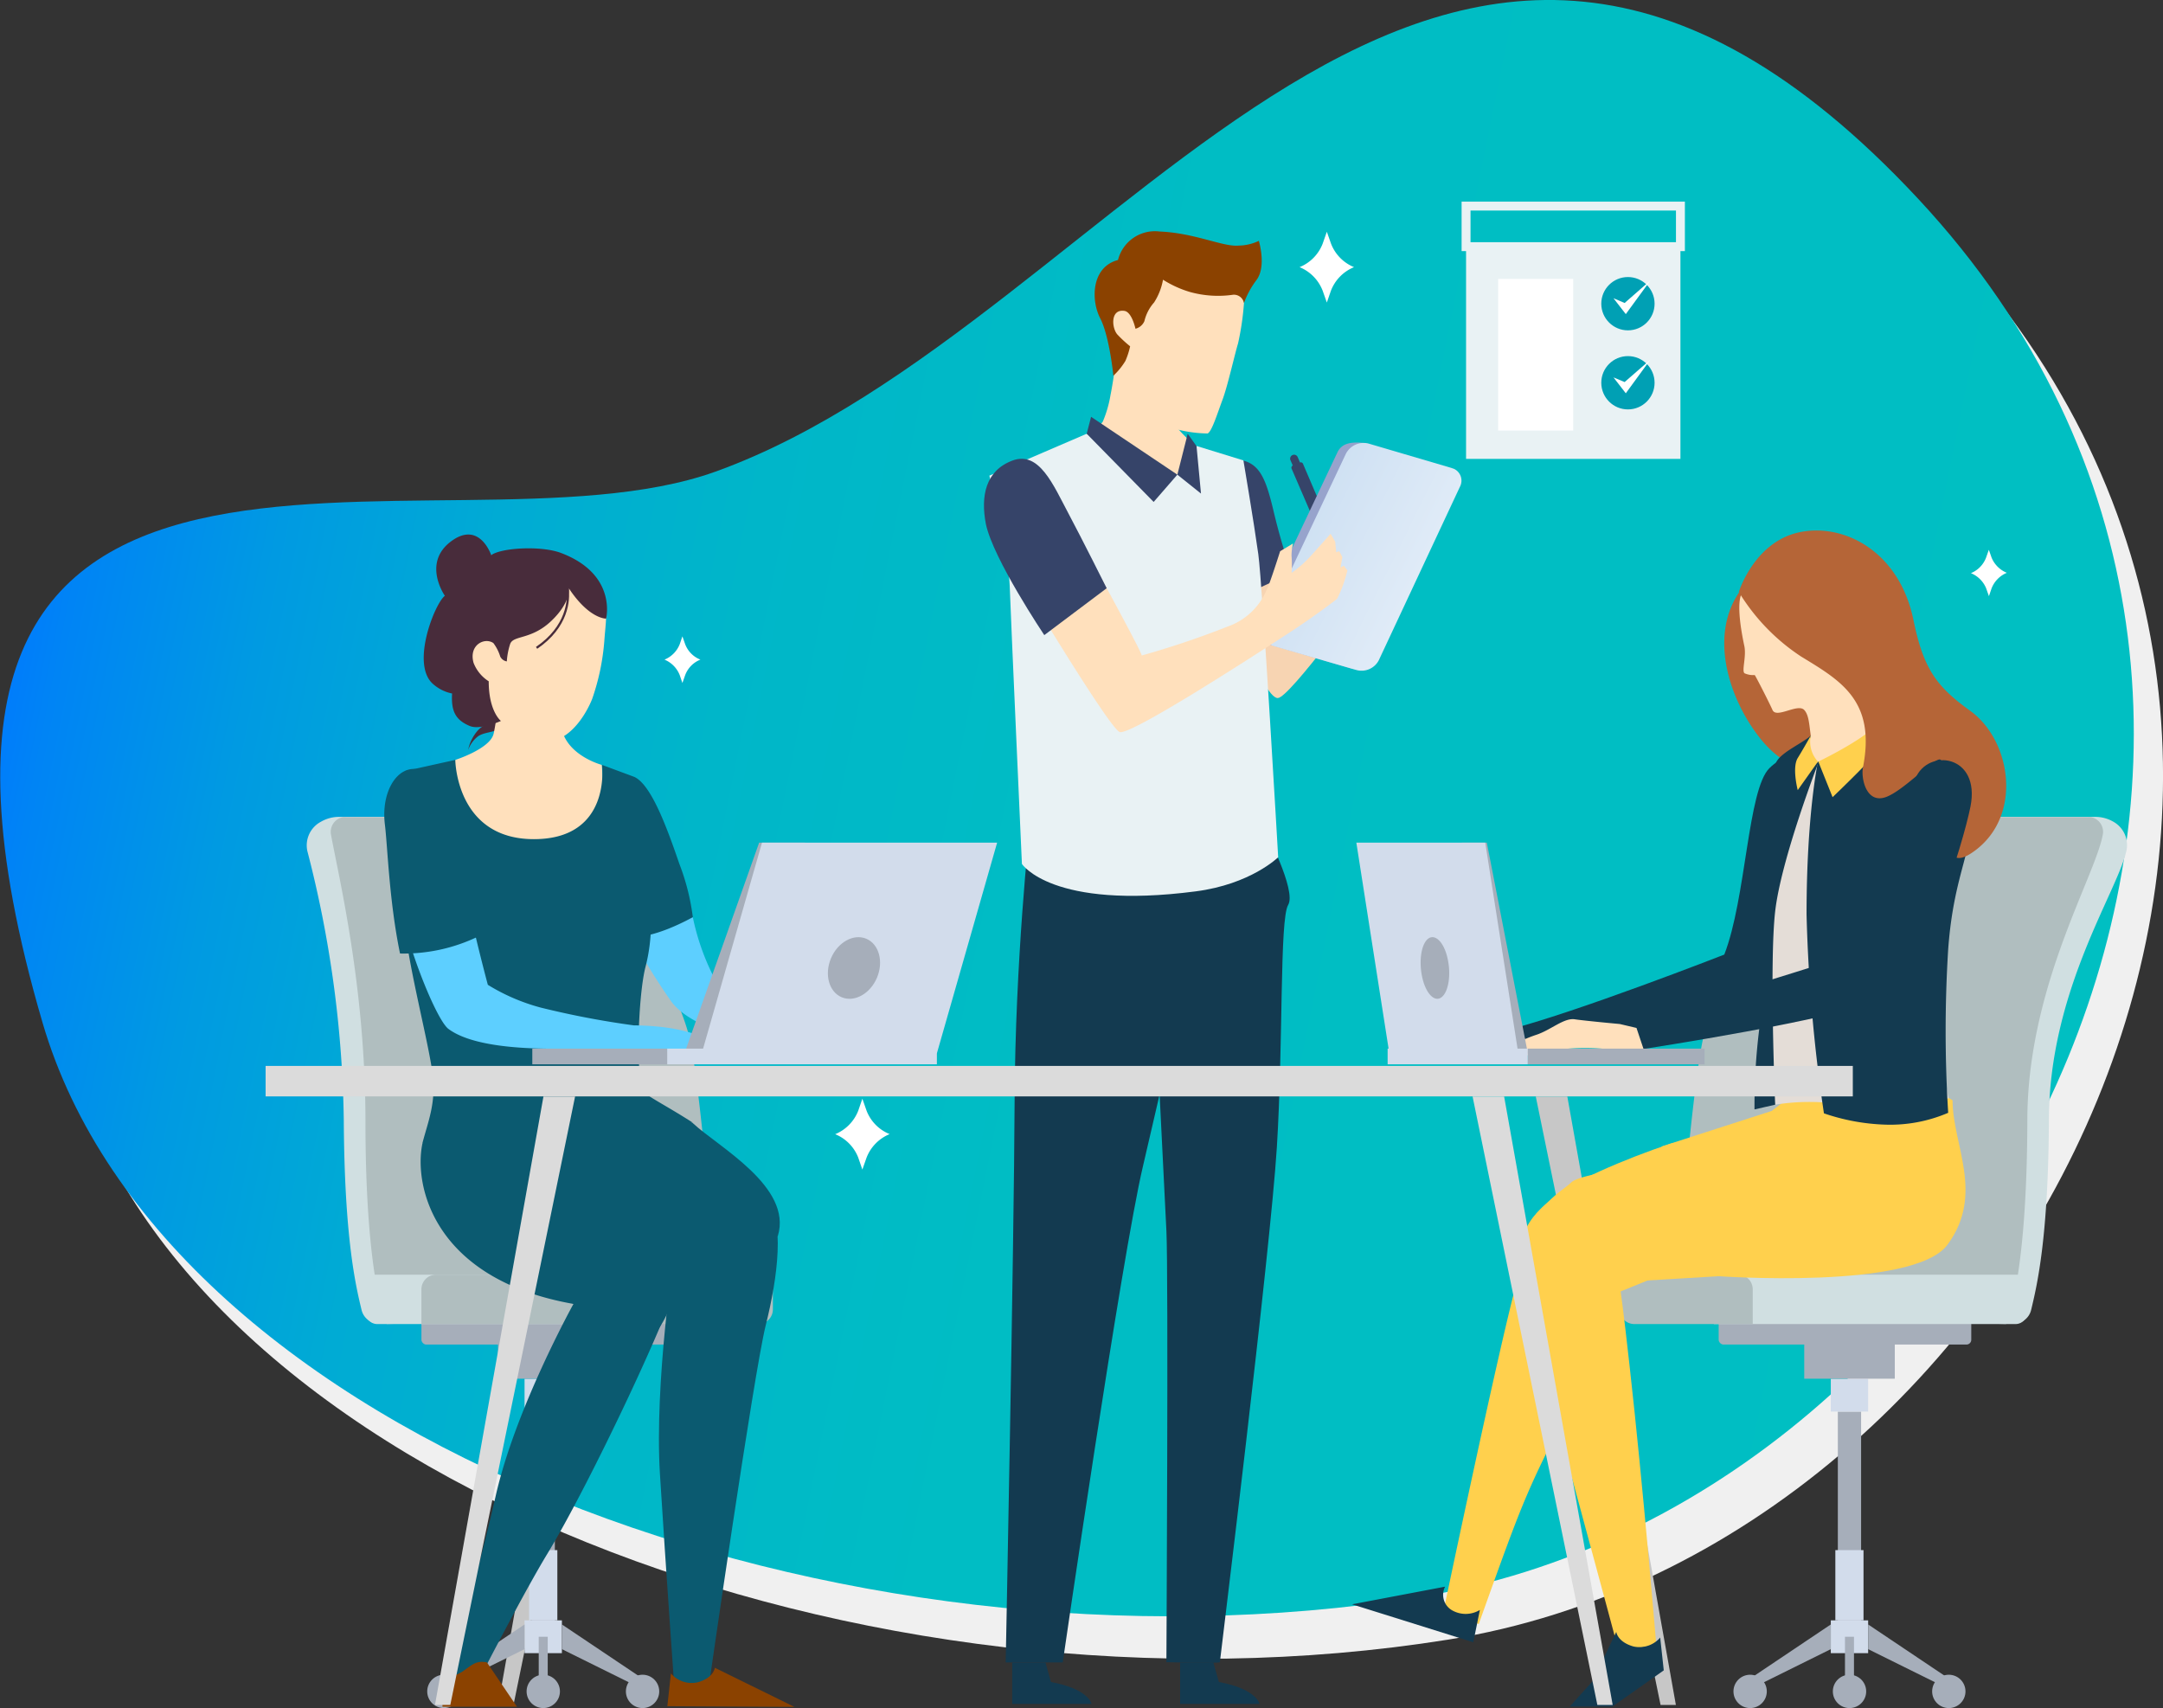 <svg id="OBJECTS" xmlns="http://www.w3.org/2000/svg" xmlns:xlink="http://www.w3.org/1999/xlink" viewBox="0 0 242.67 191.63"><rect x="0" y="0" width="242.67" height="191.63" fill="#333333" stroke="none"/><defs><style>.cls-1{fill:#f0f0f0;}.cls-2{fill:url(#linear-gradient);}.cls-3{fill:#fff;}.cls-4{fill:#c7c7c7;}.cls-5{fill:#482c3b;}.cls-6{fill:#a6aeba;}.cls-7{fill:#d2dceb;}.cls-8{fill:#d0dfe1;}.cls-9{fill:#b0bebf;}.cls-10{fill:#ffe0bc;}.cls-11{fill:#0b5a70;}.cls-12{fill:#5dcfff;}.cls-13{fill:#8b4200;}.cls-14,.cls-22,.cls-26{fill:none;stroke-miterlimit:10;}.cls-14{stroke:#482c3b;}.cls-14,.cls-22{stroke-width:0.25px;}.cls-15{fill:#133a50;}.cls-16{fill:#f7d4b2;}.cls-17{fill:#ffd04d;}.cls-18{fill:#b56537;}.cls-19{fill:#e4ddd7;}.cls-20{fill:#364469;}.cls-21{fill:#e9f2f4;}.cls-22{stroke:#aebfde;}.cls-23{fill:#97a3cc;}.cls-24{fill:url(#linear-gradient-2);}.cls-25{fill:#dbdbdb;}.cls-26{stroke:#e9f2f4;}.cls-27{fill:#00a0b4;}</style><linearGradient id="linear-gradient" x1="-831.31" y1="1079.19" x2="-586.25" y2="1079.19" gradientTransform="matrix(-0.95, -0.19, -0.19, 0.94, -346.58, -1068.9)" gradientUnits="userSpaceOnUse"><stop offset="0" stop-color="#00bfc2"/><stop offset="0.49" stop-color="#00bdc4"/><stop offset="0.67" stop-color="#00b6c9"/><stop offset="0.79" stop-color="#00abd4"/><stop offset="0.89" stop-color="#009ae2"/><stop offset="0.98" stop-color="#0084f5"/><stop offset="1" stop-color="#007dfb"/></linearGradient><linearGradient id="linear-gradient-2" x1="-694.77" y1="822.65" x2="-670.47" y2="822.4" gradientTransform="matrix(-0.92, -0.32, -0.45, 0.93, -101.65, -916.76)" gradientUnits="userSpaceOnUse"><stop offset="0" stop-color="#eef4fb"/><stop offset="0.31" stop-color="#e3edf8"/><stop offset="1" stop-color="#cfe1f3"/></linearGradient></defs><title>details-2-office-team-work</title><path class="cls-1" d="M83.55,57.68c46-16.55,80.67-88.82,134.93-30.61s9.24,146.44-56,156.87S21.59,165.94,8,119.53C-15.17,40.22,52.68,68.79,83.55,57.68Z" transform="translate(0 0)"/><path class="cls-2" d="M80.27,52.91c46-16.56,80.67-88.83,134.93-30.61s9.24,146.43-56,156.87-140.85-18-154.42-64.42C-18.45,35.44,49.39,64,80.27,52.91Z" transform="translate(0 0)"/><path class="cls-3" d="M149.32,27.31,148.86,26l-.47,1.34a4.65,4.65,0,0,1-2.59,2.63h0a4.67,4.67,0,0,1,2.59,2.64l.47,1.33.46-1.33a4.67,4.67,0,0,1,2.59-2.64h0A4.65,4.65,0,0,1,149.32,27.31Z" transform="translate(0 0)"/><path class="cls-3" d="M97.22,124.6l-.47-1.34-.46,1.34a4.7,4.7,0,0,1-2.59,2.64h0a4.65,4.65,0,0,1,2.59,2.63l.46,1.34.47-1.34a4.67,4.67,0,0,1,2.59-2.64h0A4.62,4.62,0,0,1,97.22,124.6Z" transform="translate(0 0)"/><path class="cls-3" d="M223.44,62.56l-.31-.88-.31.88a3.06,3.06,0,0,1-1.7,1.74h0A3.11,3.11,0,0,1,222.83,66l.31.88.3-.88a3.11,3.11,0,0,1,1.71-1.74h0A3.11,3.11,0,0,1,223.44,62.56Z" transform="translate(0 0)"/><path class="cls-3" d="M76.87,72.27l-.31-.88-.3.88A3.11,3.11,0,0,1,74.55,74h0a3.11,3.11,0,0,1,1.71,1.74l.3.88.31-.88A3,3,0,0,1,78.58,74h0A3,3,0,0,1,76.87,72.27Z" transform="translate(0 0)"/><polygon class="cls-4" points="55.89 191.27 57.61 191.27 71.61 123.01 68.06 123.01 55.89 191.27"/><polygon class="cls-4" points="188.02 191.27 186.3 191.27 172.3 123.01 175.84 123.01 188.02 191.27"/><path class="cls-5" d="M53.63,81.92a4.78,4.78,0,0,0-1.11,2.21,3.44,3.44,0,0,1,1.14-1.55c.71-.45,1.65-.39,2.36-.83a3.77,3.77,0,0,0,1.3-1.9,5.33,5.33,0,0,1-1.81,1.06A3.58,3.58,0,0,0,53.63,81.92Z" transform="translate(0 0)"/><rect class="cls-6" x="59.64" y="158.36" width="2.61" height="25.26"/><rect class="cls-7" x="58.85" y="154.68" width="4.19" height="3.68"/><rect class="cls-7" x="59.36" y="173.9" width="3.17" height="7.88"/><rect class="cls-7" x="58.85" y="181.78" width="4.19" height="3.68"/><rect class="cls-6" x="55.87" y="147.71" width="10.16" height="6.96"/><rect class="cls-6" x="47.28" y="145.63" width="28.34" height="5.21" rx="0.54"/><polygon class="cls-6" points="50.85 188.97 58.85 185.01 58.85 182.24 49.8 188.31 50.85 188.97"/><circle class="cls-6" cx="49.8" cy="189.75" r="1.87"/><circle class="cls-6" cx="60.95" cy="189.75" r="1.87"/><polygon class="cls-6" points="71.04 188.97 63.04 185.01 63.04 182.24 72.09 188.31 71.04 188.97"/><circle class="cls-6" cx="72.09" cy="189.75" r="1.87"/><rect class="cls-6" x="60.44" y="183.62" width="1.01" height="6.11"/><path class="cls-8" d="M42.57,148.49a2,2,0,0,1-2-1.51c-.68-2.82-1.92-8.1-2-21.27a126.53,126.53,0,0,0-4.09-30.24A3,3,0,0,1,36,92.19h0a4.05,4.05,0,0,1,2-.55H63.26S73.65,110.22,75,116.58s3.26,30.79,3.26,30.79Z" transform="translate(0 0)"/><path class="cls-9" d="M43.39,148.54S41,143.91,41,125.71c0-15-3-27.33-3.87-32.1a1.68,1.68,0,0,1,1.36-1.94,1.45,1.45,0,0,1,.3,0H65.64S76,110.21,77.39,116.58s3.26,30.79,3.26,30.79Z" transform="translate(0 0)"/><path class="cls-8" d="M67.9,148.54H42.32a1.31,1.31,0,0,1-1.3-1.31h0V143H67.9v5.54Z" transform="translate(0 0)"/><path class="cls-9" d="M85.07,148.54H47.28v-3.9A1.64,1.64,0,0,1,48.92,143H85.07a1.64,1.64,0,0,1,1.64,1.64h0v2.26a1.64,1.64,0,0,1-1.64,1.64Z" transform="translate(0 0)"/><path class="cls-10" d="M51.08,85.25S55,84,55.38,82.31c.32-1.38.83-5.67.83-5.67H63a30.65,30.65,0,0,0,0,5.07c.65,3.09,4.52,4.1,4.52,4.1l.55,9.65-10,8.41-9.69-9.73Z" transform="translate(0 0)"/><path id="_Path_" data-name=" Path " class="cls-10" d="M66.66,66.13c1.72,2.29,1.37,2.61,1.14,5.77a25.77,25.77,0,0,1-1.36,6.5c-.46,1.19-2.89,6.31-7.21,4.44a13.31,13.31,0,0,1-5.88-5.33,17,17,0,0,1-.92-5.74c0-2.1-.06-4.82,0-6.39C52.72,59.85,63.52,61.94,66.66,66.13Z" transform="translate(0 0)"/><path class="cls-11" d="M77.91,131.12c3.72-.81,5.79.39,8,3.06s1.34,9.14,0,14.49-6.46,41-6.46,41H75.68s-1-14-1.64-24.29,1.62-24.93,1.62-24.93l-14.47-9.3S74.57,131.84,77.91,131.12Z" transform="translate(0 0)"/><path class="cls-11" d="M77.73,126c2.84,2.66,11.2,7.13,9.54,12.65l-11.2,4.75s-11.38-4.13-14.88-12.24L57.71,123l7.5-3Z" transform="translate(0 0)"/><path class="cls-11" d="M69.55,133.08c2.06,1.49,7.63,3.94,6.52,10.27-.57,3.23-9.68,22.74-14.65,30.94-2.54,4.18-7.05,12.92-7.05,12.92l-4.24,1s3.27-10.62,5.49-20.42,8.72-21.51,8.72-21.51A67.22,67.22,0,0,0,56,141.5c-3.56-1.56-5.48-2.2-.13-7.32S65.54,130.18,69.55,133.08Z" transform="translate(0 0)"/><path class="cls-12" d="M77.73,102.91a26.78,26.78,0,0,0,2.2,6.4c.89,1.55,19.26,8.32,19.26,8.32H88.46s-10.21-1.34-13.13-5.25a71.67,71.67,0,0,1-5.61-9.47Z" transform="translate(0 0)"/><path class="cls-11" d="M71.15,87.15c1.9.85,3.66,5.65,5.06,9.74a25.57,25.57,0,0,1,1.52,6s-4.91,2.81-7.51,2.1c0,0-2.47-8.88-.77-13.37Z" transform="translate(0 0)"/><path class="cls-11" d="M61.68,126.27c5.35-.21,10.7-.34,16.05-.32-2.6-1.68-4.9-2.86-5.4-3.36-1.11-1.11-.73-11,.09-14.12s.77-6.66.17-8.25-1.44-13.07-1.44-13.07l-3.61-1.34s1.11,8.33-7.64,8.33-8.82-8.89-8.82-8.89l-5.6,1.24s-.42,10.84-.21,15.76,2.55,13.43,3.22,17.9c.52,3.46-.45,5.59-1.11,8.14A35.69,35.69,0,0,1,61.68,126.27Z" transform="translate(0 0)"/><path class="cls-13" d="M54.63,186.5c-1.2-.24-1.63.24-2.71,1a4.51,4.51,0,0,1-2.28.72v3.25H58Z" transform="translate(0 0)"/><path class="cls-13" d="M80.2,187.1s-.12,1.13-1.93,1.63a3.05,3.05,0,0,1-3-1l-.4,3.68,14.26.08Z" transform="translate(0 0)"/><path class="cls-12" d="M80.45,116.79c-1.6-.19-3.14-1.69-9.34-1.76a97.75,97.75,0,0,1-10.47-2,22.17,22.17,0,0,1-5.91-2.55S52.45,102,51.59,96.59c-2.52-.28-5-.6-7.54-1-.08,6.71,4.67,18.64,6.25,19.83,3.08,2.32,10.33,2.2,12.06,2.24,4,.07,21.2.53,21.2.53S84.88,117.32,80.45,116.79Z" transform="translate(0 0)"/><path class="cls-11" d="M53.61,105.08s-2.29-13.41-3-14.82c-3.42-7.3-8.12-3.41-7.43,2.23.3,2.4.48,8.61,1.7,14.48A19.18,19.18,0,0,0,53.61,105.08Z" transform="translate(0 0)"/><polygon class="cls-6" points="76.79 118.17 83.55 118.17 90.31 94.53 85.17 94.53 76.79 118.17"/><polygon class="cls-7" points="78.73 118.17 105.11 118.17 111.87 94.53 85.49 94.53 78.73 118.17"/><rect class="cls-7" x="74.85" y="117.64" width="30.26" height="1.76"/><rect class="cls-6" x="59.72" y="117.64" width="15.13" height="1.76"/><ellipse class="cls-6" cx="95.81" cy="108.59" rx="3.56" ry="2.8" transform="translate(-41.48 154.67) rotate(-67.13)"/><path class="cls-11" d="M47.39,128.29c-1,4.8,1.36,15.27,17,18l8.9,3.6a11.75,11.75,0,0,0,2.43-9.48c-1.12-5.5-7.36-7.59-11.48-14.24,0,0-6.46-2.7-10.61-1.26A18.31,18.31,0,0,0,47.39,128.29Z" transform="translate(0 0)"/><path class="cls-5" d="M68,69.4s-1.88.07-4.18-3.4c0,0,.25,1.57-2,3.69s-4.25,1.55-4.59,2.57a8,8,0,0,0-.37,1.94,1,1,0,0,1-.74-.55,4.9,4.9,0,0,0-.77-1.51c-1-.68-2.78.23-2.22,2.22a4.27,4.27,0,0,0,1.7,2.07c0,3.4,1.37,4.45,1.37,4.45s-2.3,1.05-3.48.57c-1.68-.69-2.11-1.75-2-3.65a4.57,4.57,0,0,1-2.25-1.17c-2.35-2.33.36-9,1.44-9.79,0,0-2.56-3.64.66-6.08s4.54,1.52,4.54,1.52c1.09-.82,5.55-1.1,7.82-.25C69.27,64.42,68,69.4,68,69.4Z" transform="translate(0 0)"/><path class="cls-14" d="M63.67,66c.2,1.3,0,4.32-3.47,6.68" transform="translate(0 0)"/><rect class="cls-6" x="206.19" y="158.36" width="2.61" height="25.26"/><rect class="cls-7" x="205.4" y="154.68" width="4.19" height="3.68"/><rect class="cls-7" x="205.91" y="173.9" width="3.16" height="7.88"/><rect class="cls-7" x="205.4" y="181.78" width="4.19" height="3.68"/><rect class="cls-6" x="202.42" y="147.71" width="10.16" height="6.96"/><rect class="cls-6" x="192.82" y="145.63" width="28.34" height="5.21" rx="0.54"/><polygon class="cls-6" points="217.59 188.97 209.59 185.01 209.59 182.24 218.64 188.31 217.59 188.97"/><circle class="cls-6" cx="218.64" cy="189.75" r="1.87"/><circle class="cls-6" cx="207.5" cy="189.75" r="1.87"/><polygon class="cls-6" points="197.4 188.97 205.4 185.01 205.4 182.24 196.35 188.31 197.4 188.97"/><circle class="cls-6" cx="196.35" cy="189.75" r="1.87"/><rect class="cls-6" x="206.99" y="183.62" width="1.01" height="6.11"/><path class="cls-8" d="M225.87,148.49a2,2,0,0,0,2-1.51c.68-2.82,1.93-8.1,2-21.27,0-14.53,7.64-25.59,8.69-30.24a3,3,0,0,0-1.45-3.28h0a4.05,4.05,0,0,0-2-.55H205.18s-10.38,18.58-11.75,24.94-3.26,30.79-3.26,30.79Z" transform="translate(0 0)"/><path class="cls-9" d="M225.05,148.54s2.36-4.63,2.4-22.83c0-15,7.61-27.33,8.47-32.1a1.67,1.67,0,0,0-1.35-1.94,1.55,1.55,0,0,0-.31,0H202.8s-10.38,18.57-11.75,24.94-3.26,30.79-3.26,30.79Z" transform="translate(0 0)"/><path class="cls-8" d="M192.28,143h35.15v4.23a1.31,1.31,0,0,1-1.31,1.31H192.28V143Z" transform="translate(0 0)"/><path class="cls-9" d="M183.38,143H195a1.63,1.63,0,0,1,1.64,1.64h0v3.9h-13.3a1.65,1.65,0,0,1-1.63-1.64v-2.26A1.64,1.64,0,0,1,183.38,143Z" transform="translate(0 0)"/><path class="cls-15" d="M198.51,86.18c-2.44,2.42-2.6,14.59-5.06,20.91,0,0-16.78,6.56-24.42,8.48l2.65,2.8s22.73-5.46,25.61-7.38c4.41-2.93,7-14.79,7.39-20.72S201.05,83.65,198.51,86.18Z" transform="translate(0 0)"/><path class="cls-16" d="M170.89,116l-1.86-.44s-3.84-.35-5.07-.52-2.7,1.23-4.37,1.75a15.86,15.86,0,0,0-3.3,1.57h1.34l2.73.45,2.47-.45a23.77,23.77,0,0,1,4.62,0,19.94,19.94,0,0,0,4.23,0Z" transform="translate(0 0)"/><path class="cls-17" d="M187.49,128.28c-5.2,1.72-11.59,4.49-13.46,6.23s-5.55,4.21-2.58,13.76c1.9,6.11,10.17,37,10.17,37l4.2-.74s-1.49-17.93-3-31.34c-.72-6.5-1-8.31-1-8.31l5.62-2.29c7.14-2.93,4.69-15.18,4.69-15.18Z" transform="translate(0 0)"/><path class="cls-17" d="M176.29,132.64c-1.87,1.74-3.19,1.16-6,10.77C168.5,149.54,162,180.5,162,180.5l3.9,1.7c5.29-14.8,5.28-14.78,11.45-26.79a53.53,53.53,0,0,0,4.25-11.57l11.41-.68c7.13-2.93,4.68-13.34,4.68-13.34S178.16,130.9,176.29,132.64Z" transform="translate(0 0)"/><path class="cls-17" d="M219.06,123.44c0,5,3.62,10.52-.57,16.2-3.8,5.14-26,3.51-26,3.51s3.13-5.42.16-9.52c-1.9-2.62-6.28-5-6.28-5l12.4-4,10-7.74Z" transform="translate(0 0)"/><path class="cls-18" d="M206.62,85.08c-.67,2.28-5.43,2.23-8.94-2s-6.06-11.51-2.56-16.63,8.2,4.8,9.79,10.08A36.88,36.88,0,0,1,206.62,85.08Z" transform="translate(0 0)"/><path class="cls-10" d="M195.55,66.34c-.94,1.12,0,5.38.12,6,.32,1.22-.3,2.91.05,3.19a2.36,2.36,0,0,0,1.14.2c.06,0,1.71,3.25,2,3.92.44,1,2.84-.78,3.56,0,.52.56.55,1.59.73,2.86l-1.4,5.66L213.18,86A57.94,57.94,0,0,1,209,78.73c-.85-2.27.22-4.75-.07-7.8s-1.64-7-6-7.38A8.53,8.53,0,0,0,195.55,66.34Z" transform="translate(0 0)"/><path class="cls-19" d="M199.16,123.93a23.94,23.94,0,0,1,7.65,0c4.76.64,11.8-.7,11.8-.7s-2.89-14.88-2.71-21.63.71-14,.71-14L204,85.44s-3.07,1.1-4.8,6S197.7,117.74,199.16,123.93Z" transform="translate(0 0)"/><path class="cls-15" d="M203.16,82.51c-.94.93-4,2.13-4,3.46s-2.4,12.79-2.27,15.19,1,11.51.48,14.3a69.56,69.56,0,0,0-.53,9l2.32-.53s-.67-15.84,0-21.7S204,85.58,204,85.58l-1.56-.53Z" transform="translate(0 0)"/><path class="cls-15" d="M207.76,85.57l-3.8-.13s-1.28,5.86-1.28,17.15a181.21,181.21,0,0,0,1.95,22.31,23.44,23.44,0,0,0,6.94,1.27,16.5,16.5,0,0,0,7-1.33,147.83,147.83,0,0,1,0-18.35c.67-9.06,3.09-11.12,2.62-17-.77-9.84-9.68-6.4-9.68-6.4Z" transform="translate(0 0)"/><path class="cls-17" d="M204,85.44s6.13-2.93,7.06-4.8a6.22,6.22,0,0,1,.54,2.4c-.14.8-6,6.39-6,6.39Z" transform="translate(0 0)"/><path class="cls-18" d="M209,86.14c1.5-7.56-2.52-9.79-6.92-12.48a22.83,22.83,0,0,1-7-7.25s1.7-5.53,6.67-6.67,11.31,2,12.92,9.8c1.13,5.55,2.62,7.5,6.38,10.21,4.54,3.27,5.9,11.6.6,15.62-4.9,3.71-2.06-5.11-3.88-10.06-.31-.84-4.12,3.42-6.25,4.13S208.79,87.36,209,86.14Z" transform="translate(0 0)"/><path class="cls-17" d="M203.16,82.51a3.28,3.28,0,0,0,.8,2.93l-2.27,3.2s-.66-2.53,0-3.6S203.16,82.51,203.16,82.51Z" transform="translate(0 0)"/><path class="cls-15" d="M181.33,183.07s.12,1.13,1.93,1.64a3.08,3.08,0,0,0,3-1l.4,3.68-5.76,4.06h-4.79l2.59-2.87Z" transform="translate(0 0)"/><path class="cls-15" d="M162.13,178a2,2,0,0,0,.71,2.61,3.07,3.07,0,0,0,3.19,0l-.74,3.63-13.6-4.26Z" transform="translate(0 0)"/><path class="cls-15" d="M214.9,87.32c-1.32,3.17-5.18,13.59-7.64,19.9,0,0-17.87,5.73-25.52,7.65l2.65,2.81s21.8-3.34,26.54-5.55,9.34-17.61,10.14-21.64C222.23,84.66,216.31,83.9,214.9,87.32Z" transform="translate(0 0)"/><path class="cls-10" d="M183.6,115.32l-1.87-.44s-3.83-.35-5.06-.53-2.7,1.23-4.37,1.76a15.37,15.37,0,0,0-3.3,1.57h1.34l2.73.44,2.46-.44a23.88,23.88,0,0,1,4.63,0,19.94,19.94,0,0,0,4.23,0Z" transform="translate(0 0)"/><path class="cls-20" d="M146.17,52,151,63.28l-1.24.54-4.86-11.26a.27.27,0,0,1,.13-.33h0l.79-.33A.26.26,0,0,1,146.17,52Z" transform="translate(0 0)"/><path class="cls-20" d="M146.14,54.78l.81-.35-1.36-3.15a.44.44,0,0,0-.58-.23h0a.44.44,0,0,0-.23.58Z" transform="translate(0 0)"/><path class="cls-16" d="M136.86,65.31s4.76,13.1,6.5,13c1.3,0,10-12,11.42-14s4.12-6.91,4.12-6.91l-3.54-1.1s-6.11,7.36-7.68,8.68-2.22,1.81-2.22,1.81l-1.82-5Z" transform="translate(0 0)"/><path class="cls-20" d="M139.49,51.67c1.92.51,2.58,2.22,3.41,5.74a71,71,0,0,0,2,6.86l-6.31,2.94s-1.14-6.27-1.56-10.23S137.82,51.22,139.49,51.67Z" transform="translate(0 0)"/><path class="cls-15" d="M113.56,186.51v4.64h8.91s-.33-1.68-4.56-2.45l-.62-2.19Z" transform="translate(0 0)"/><path class="cls-15" d="M132.4,186.51v4.64h8.91s-.33-1.68-4.56-2.45l-.62-2.19Z" transform="translate(0 0)"/><path class="cls-15" d="M115.51,93s-1.62,14.75-1.68,30.59-1,62.91-1,62.91h6.4s6.6-45.49,9-55.67,8.64-37.64,8.64-37.64Z" transform="translate(0 0)"/><path class="cls-10" d="M125.34,39.45s-.41,3.22-.75,4.86a13,13,0,0,1-.87,3,37.62,37.62,0,0,1-4,4.5s10.61,5.6,13.73,5.6,2-6.26,2-6.26-3.4-2.69-3.91-4a31.26,31.26,0,0,1-.79-5.29Z" transform="translate(0 0)"/><path class="cls-15" d="M129.42,109.18s1.2,24.14,1.44,28.89,0,48.4,0,48.4,6,.16,6,0,5.66-46,6.39-57.74.3-25.59,1.27-27.21-2.62-8.45-2.62-8.45l-8.49,2.27Z" transform="translate(0 0)"/><path class="cls-21" d="M121.92,48.66,111,53.36s2.16,8.83,2.28,12.34,1.37,31.22,1.37,31.22S118,102.1,134.13,100c6.21-.8,9.27-3.83,9.27-3.83s-1.75-30.51-2.23-34-1.67-10.52-1.67-10.52l-5.26-1.62-2.14,3.2Z" transform="translate(0 0)"/><path class="cls-22" d="M134.91,94.63" transform="translate(0 0)"/><path class="cls-22" d="M132.09,53.25" transform="translate(0 0)"/><polygon class="cls-20" points="122.41 46.76 132.09 53.25 129.43 56.31 121.92 48.66 122.41 46.76"/><polygon class="cls-20" points="132.09 53.25 134.74 55.37 134.24 50.05 133.25 48.66 132.09 53.25"/><path id="_Path_2" data-name=" Path 2" class="cls-23" d="M142.3,72.27,151.61,75a2.17,2.17,0,0,0,2.48-1.1l9.07-19.38a1.44,1.44,0,0,0-.63-1.95,1.61,1.61,0,0,0-.33-.12L153,49.69c-1.68-.17-2.52.16-2.95,1.05L140.94,70C140.51,70.87,140.67,71.5,142.3,72.27Z" transform="translate(0 0)"/><path id="_Path_3" data-name=" Path 3" class="cls-24" d="M142.83,72.46l9.36,2.71a2.18,2.18,0,0,0,2.5-1.1l9.1-19.46a1.46,1.46,0,0,0-.64-2l-.33-.12-9.28-2.73A2.24,2.24,0,0,0,151,50.9l-9.16,19.4a1.52,1.52,0,0,0,.68,2A1.39,1.39,0,0,0,142.83,72.46Z" transform="translate(0 0)"/><path class="cls-10" d="M115.8,67.25s8.66,14.37,9.81,14.87,16.1-9.23,18.9-11.05,5.15-3.6,5.5-3.89a14.58,14.58,0,0,0,1.16-3.2,3.71,3.71,0,0,1-.39-.52l-.38.2.2-1.16-.35-.66-.34.11-.11-1.18-.52-.89s-1.47,1.67-2.38,2.66a13.06,13.06,0,0,1-2,1.73,12.05,12.05,0,0,0,0-1.9,5.53,5.53,0,0,1,.17-1.4l-1.45.87s-1.27,4-1.52,4.34a7.35,7.35,0,0,1-4.37,4.11,99.42,99.42,0,0,1-9.65,3.25c.24,0-5.65-10.74-5.65-10.74Z" transform="translate(0 0)"/><path class="cls-20" d="M110.61,58.8c.82,3.91,6.55,12.45,6.55,12.45l7-5.26s-2.75-5.5-4.29-8.39c-1.7-3.19-3.28-7.06-6.29-5.93S110,55.66,110.61,58.8Z" transform="translate(0 0)"/><path class="cls-10" d="M137.67,31.2c.75.68,2,2,1.89,2.84a30.63,30.63,0,0,1-.66,4.48c-.4,1.32-1.17,4.79-1.74,6.31s-1.21,3.61-1.68,3.8a14.66,14.66,0,0,1-5.35-1.1c-.77-.57-4.87-5.07-4-8.4,0,0-1.07.14-1.73-3.15-.17-.86,3.32-3.3,3.86-4.15,1.32-2.07,6.13-.44,7.5-.33A2.89,2.89,0,0,0,137.67,31.2Z" transform="translate(0 0)"/><path class="cls-13" d="M139.56,34a1.14,1.14,0,0,0-1.32-.92h0a11.76,11.76,0,0,1-4.76-.33,12.06,12.06,0,0,1-3-1.37,7,7,0,0,1-1,2.55,4.82,4.82,0,0,0-1.09,2.1,1.49,1.49,0,0,1-1,.85s-.39-1.85-1.22-2c-1.65-.26-1.45,2-.77,2.69a14.05,14.05,0,0,0,1.39,1.28,8.71,8.71,0,0,1-.53,1.64,7.67,7.67,0,0,1-1.35,1.66s-.43-4.42-1.48-6.45-1-5.75,2-6.53a4.27,4.27,0,0,1,4.66-3.2c4,.17,7.13,1.75,8.88,1.58a5.39,5.39,0,0,0,2.26-.53s.88,2.87-.26,4.39A9.82,9.82,0,0,0,139.56,34Z" transform="translate(0 0)"/><polygon class="cls-6" points="171.41 118.17 167.7 118.17 163.99 94.53 166.81 94.53 171.41 118.17"/><polygon class="cls-7" points="170.34 118.17 155.87 118.17 152.17 94.53 166.63 94.53 170.34 118.17"/><rect class="cls-7" x="155.68" y="117.64" width="15.73" height="1.76"/><rect class="cls-6" x="171.41" y="117.64" width="19.83" height="1.76"/><path class="cls-6" d="M162.4,107.5c.42,1.81.12,3.76-.66,4.37s-1.76-.38-2.17-2.19-.13-3.77.65-4.37S162,105.69,162.4,107.5Z" transform="translate(0 0)"/><rect class="cls-25" x="29.8" y="119.58" width="178.07" height="3.42"/><polygon class="cls-25" points="48.8 191.27 50.52 191.27 64.52 123.01 60.97 123.01 48.8 191.27"/><polygon class="cls-25" points="180.93 191.27 179.21 191.27 165.21 123.01 168.75 123.01 180.93 191.27"/><rect class="cls-21" x="164.48" y="27.67" width="24.05" height="23.81"/><rect class="cls-3" x="168.08" y="31.29" width="8.42" height="17.01"/><rect class="cls-26" x="164.48" y="23.12" width="24.05" height="4.55"/><circle class="cls-27" cx="182.64" cy="34.07" r="2.99"/><polygon class="cls-3" points="182.4 35.24 181.02 33.46 182.27 33.99 185.16 31.46 182.4 35.24"/><circle class="cls-27" cx="182.64" cy="42.94" r="2.99"/><polygon class="cls-3" points="182.4 44.12 181.02 42.34 182.27 42.86 185.16 40.34 182.4 44.12"/></svg>
